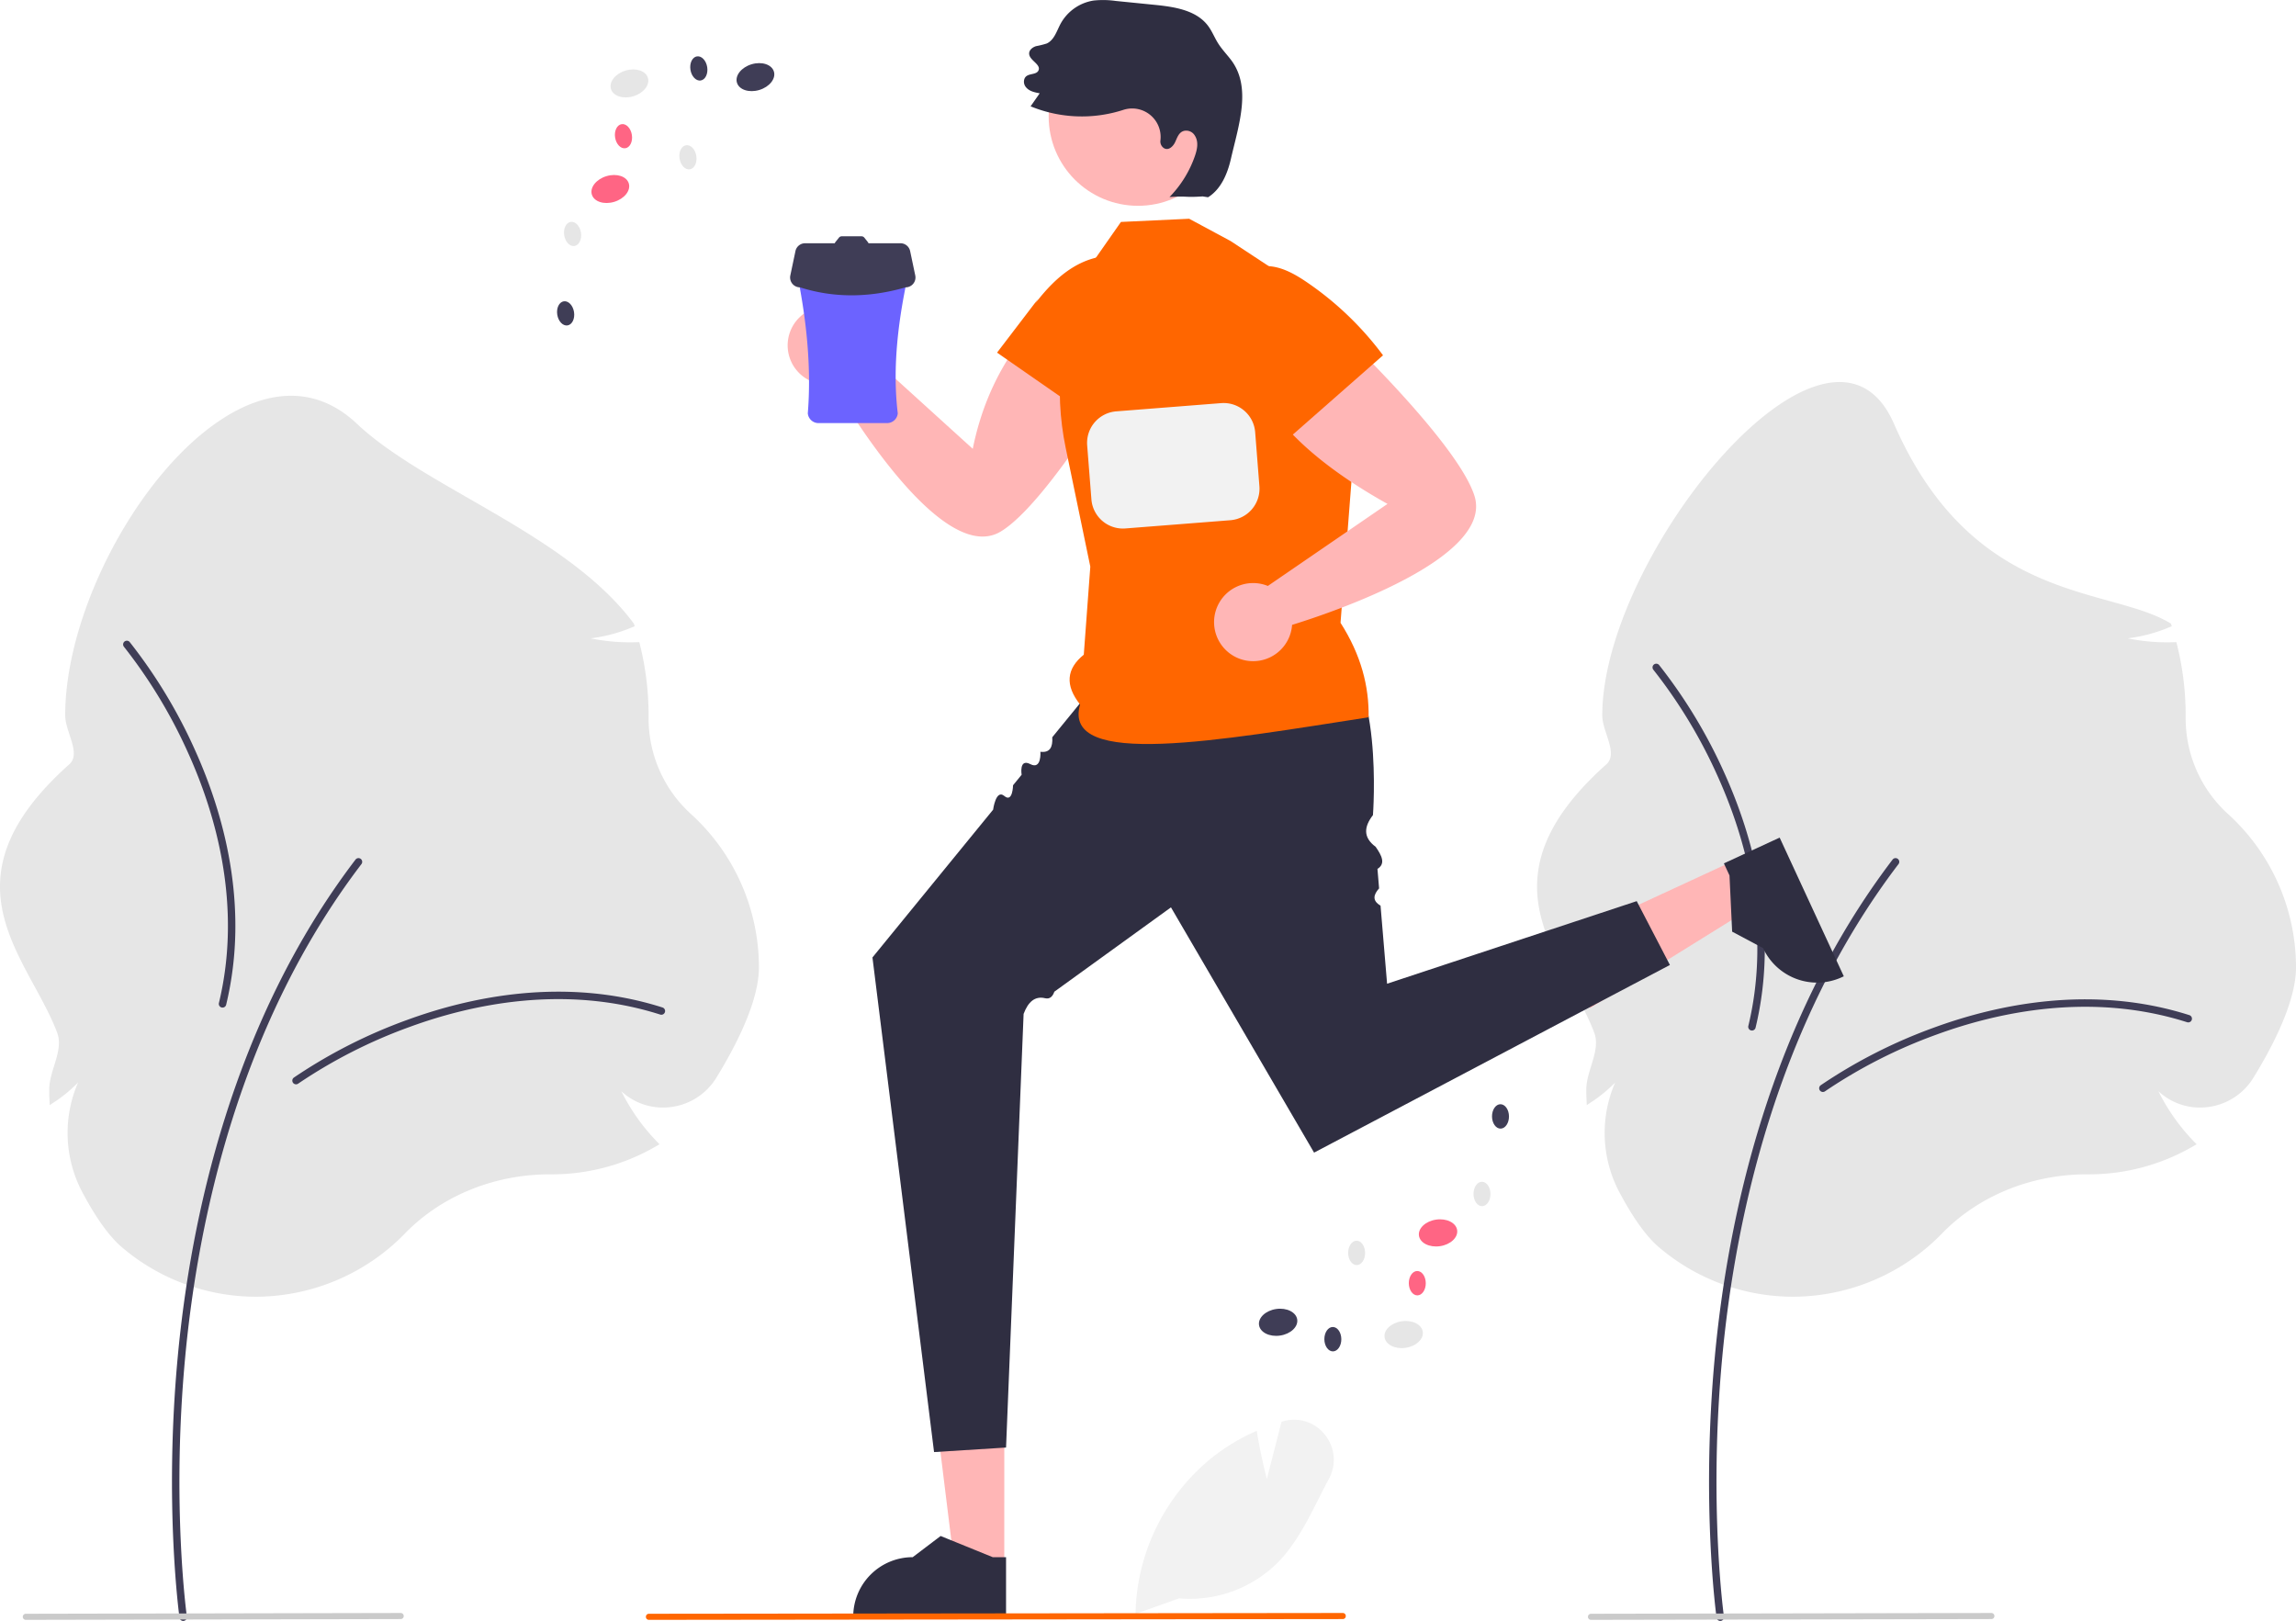 <?xml version="1.0" encoding="UTF-8" standalone="no"?>
<svg
   data-name="Layer 1"
   width="899.238"
   height="634.838"
   viewBox="0 0 899.238 634.838"
   version="1.1"
   id="svg38"
   xmlns="http://www.w3.org/2000/svg"
   xmlns:svg="http://www.w3.org/2000/svg">
  <defs
     id="defs38" />
  <path
     d="M 100.334,507.86 A 81.057,81.057 0 0 1 47.653,488.406 C 42.756,484.214 37.538,476.926 32.144,466.746 a 49.536,49.536 0 0 1 -1.571,-42.765 56.842,56.842 0 0 1 -9.387,7.699 l -1.716,1.142 -0.099,-2.058 c -0.065,-1.338 -0.098,-2.672 -0.098,-3.965 0,-7.616 5.76,-15.344 3.104,-22.383 -11.196,-29.669 -46.709,-59.154 4.759,-105.072 4.761,-4.248 -1.599,-12.74 -1.599,-19.167 0,-62.982 68.432,-157.46 114.243,-114.221 26.74,25.239 82.452,43.168 108.464,78.274 l 0.344,1.04 -1.015,0.411 a 61.223,61.223 0 0 1 -16.267,4.327 77.569,77.569 0 0 0 18.138,1.52 l 0.944,-0.033 0.23,0.917 a 114.743,114.743 0 0 1 3.406,27.766 l -0.004,1.012 a 50.592,50.592 0 0 0 16.713,37.723 81.244,81.244 0 0 1 26.506,59.951 c 0,13.352 -9.075,30.879 -16.688,43.231 a 24.445,24.445 0 0 1 -17.945,11.495 23.873,23.873 0 0 1 -19.267,-6.224 78.949,78.949 0 0 0 13.923,19.711 l 1.039,1.07 -1.29,0.751 a 80.998,80.998 0 0 1 -40.832,11.027 l -0.84,-0.002 c -21.782,0 -42.457,8.438 -56.724,23.152 a 81.673,81.673 0 0 1 -58.28,24.785 z"
     fill="#e6e6e6"
     id="path1" />
  <path
     d="m 71.749,634.838 a 1.458,1.458 0 0 1 -1.441,-1.252 c -0.062,-0.435 -6.128,-44.187 -0.68,-102.335 5.032,-53.701 21.19,-131.05 69.594,-194.575 a 1.458,1.458 0 1 1 2.319,1.767 C 93.555,401.419 77.527,478.2 72.531,531.522 c -5.417,57.81 0.602,101.221 0.664,101.652 a 1.459,1.459 0 0 1 -1.445,1.663 z"
     fill="#3f3d56"
     id="path2" />
  <path
     d="m 115.946,424.673 a 1.458,1.458 0 0 1 -0.858,-2.637 200.92,200.92 0 0 1 44.356,-22.58 c 24.472,-8.959 61.686,-17.082 99.996,-4.889 a 1.458,1.458 0 1 1 -0.884,2.778 c -37.526,-11.942 -74.065,-3.954 -98.11,4.849 a 197.62,197.62 0 0 0 -43.645,22.2 1.452,1.452 0 0 1 -0.856,0.279 z"
     fill="#3f3d56"
     id="path3" />
  <path
     d="m 702.334,507.86 a 81.057,81.057 0 0 1 -52.681,-19.453 c -4.897,-4.192 -10.116,-11.48 -15.509,-21.661 a 49.536,49.536 0 0 1 -1.571,-42.765 56.842,56.842 0 0 1 -9.387,7.699 l -1.716,1.142 -0.099,-2.058 c -0.065,-1.338 -0.098,-2.672 -0.098,-3.965 0,-7.616 5.76,-15.344 3.104,-22.383 -11.196,-29.669 -46.709,-59.154 4.759,-105.072 4.761,-4.248 -1.599,-12.74 -1.599,-19.167 0,-62.982 89.015,-171.942 114.243,-114.221 31.113,71.185 84.717,63.571 108.464,78.274 l 0.344,1.04 -1.015,0.411 a 61.223,61.223 0 0 1 -16.267,4.327 77.569,77.569 0 0 0 18.138,1.52 l 0.944,-0.033 0.23,0.917 a 114.743,114.743 0 0 1 3.406,27.766 v 1.012 a 50.592,50.592 0 0 0 16.713,37.723 81.244,81.244 0 0 1 26.506,59.951 c 0,13.352 -9.075,30.879 -16.688,43.231 a 24.445,24.445 0 0 1 -17.945,11.494 23.873,23.873 0 0 1 -19.267,-6.224 78.949,78.949 0 0 0 13.922,19.711 l 1.039,1.07 -1.29,0.751 a 80.998,80.998 0 0 1 -40.832,11.027 l -0.84,-0.002 c -21.782,0 -42.457,8.438 -56.724,23.152 a 81.673,81.673 0 0 1 -58.28,24.785 z"
     fill="#e6e6e6"
     id="path4" />
  <path
     d="m 673.749,634.838 a 1.458,1.458 0 0 1 -1.441,-1.252 c -0.062,-0.435 -6.128,-44.187 -0.68,-102.335 5.032,-53.701 21.19,-131.05 69.594,-194.575 a 1.458,1.458 0 1 1 2.319,1.767 c -47.986,62.977 -64.014,139.758 -69.011,193.08 -5.417,57.81 0.602,101.221 0.664,101.652 a 1.459,1.459 0 0 1 -1.445,1.663 z"
     fill="#3f3d56"
     id="path5" />
  <path
     d="m 713.946,427.673 a 1.458,1.458 0 0 1 -0.858,-2.637 200.92,200.92 0 0 1 44.356,-22.58 c 24.472,-8.959 61.686,-17.082 99.996,-4.889 a 1.458,1.458 0 1 1 -0.884,2.778 c -37.526,-11.942 -74.065,-3.954 -98.11,4.849 a 197.62,197.62 0 0 0 -43.645,22.2 1.452,1.452 0 0 1 -0.856,0.279 z"
     fill="#3f3d56"
     id="path6" />
  <path
     d="m 647.226,261.498 a 1.458,1.458 0 0 1 2.568,-1.046 200.921,200.921 0 0 1 25.715,42.615 c 10.698,23.763 21.48,60.295 12.077,99.384 a 1.458,1.458 0 1 1 -2.834,-0.682 c 9.209,-38.288 -1.39,-74.157 -11.902,-97.506 a 197.62,197.62 0 0 0 -25.286,-41.933 1.452,1.452 0 0 1 -0.339,-0.834 z"
     fill="#3f3d56"
     id="path7" />
  <path
     d="m 48.226,252.498 a 1.458,1.458 0 0 1 2.568,-1.046 200.921,200.921 0 0 1 25.715,42.615 c 10.698,23.763 21.48,60.295 12.077,99.384 A 1.458,1.458 0 1 1 85.753,392.769 C 94.961,354.481 84.363,318.612 73.851,295.264 a 197.62,197.62 0 0 0 -25.286,-41.933 1.452,1.452 0 0 1 -0.339,-0.834 z"
     fill="#3f3d56"
     id="path8" />
  <path
     d="m 450.6,105.127 a 15.666,15.666 0 0 0 -25.187,3.852 c -23.719,16.508 -38.756,38.626 -44.43,66.798 l -42.079,-38.178 a 15.297,15.297 0 1 0 -12.64,12.759 c 7.725,13.112 43.555,71.097 65.669,57.821 18.588,-11.159 51.598,-66.446 61.296,-84.782 a 15.668,15.668 0 0 0 -2.63,-18.271 z"
     fill="#ffb6b6"
     id="path9" />
  <path
     d="m 451.945,130.446 c 2.113,-5.727 3.806,-12.04 1.974,-17.863 -2.015,-6.404 -8.206,-10.989 -14.827,-12.105 -6.62,-1.115 -13.501,0.881 -19.193,4.441 -5.692,3.56 -10.321,8.588 -14.434,13.894 l 1.101,-1.753 q -8.031,10.522 -16.062,21.043 20.384,14.162 40.768,28.324 a 124.358,124.358 0 0 0 20.672,-35.98 z"
     fill="#6c63ff"
     id="path10"
     style="fill:#ff6600" />
  <polygon
     points="393.337,613.616 373.873,613.615 364.613,538.535 393.341,538.536 "
     fill="#ffb6b6"
     id="polygon10" />
  <path
     d="m 394.023,633.922 -59.857,-0.002 v -0.757 a 23.299,23.299 0 0 1 23.298,-23.298 h 10e-4 l 10.934,-8.295 20.4,8.296 5.225,1.8e-4 z"
     fill="#2f2e41"
     id="path11" />
  <polygon
     points="678.864,337.19 687.034,354.856 622.78,394.782 610.72,368.707 "
     fill="#ffb6b6"
     id="polygon11" />
  <path
     d="m 697.005,328.042 25.128,54.327 -0.687,0.318 a 23.299,23.299 0 0 1 -30.926,-11.364 l -6e-4,-10e-4 -12.119,-6.441 -1.035,-21.998 -2.194,-4.742 z"
     fill="#2f2e41"
     id="path12" />
  <ellipse
     cx="226.723"
     cy="102.164"
     rx="7.557"
     ry="5.257"
     transform="rotate(-16.708)"
     fill="#e6e6e6"
     id="ellipse12" />
  <ellipse
     cx="274.692"
     cy="113.992"
     rx="7.557"
     ry="5.257"
     transform="rotate(-16.708)"
     fill="#3f3d56"
     id="ellipse13" />
  <ellipse
     cx="207.666"
     cy="139.618"
     rx="7.557"
     ry="5.257"
     transform="rotate(-16.708)"
     fill="#ff6584"
     id="ellipse14"
     style="stroke-width:1" />
  <ellipse
     cx="207.456"
     cy="125.079"
     rx="3.322"
     ry="4.776"
     transform="rotate(-8.863)"
     fill="#e6e6e6"
     id="ellipse15" />
  <ellipse
     cx="199.981"
     cy="155.395"
     rx="3.322"
     ry="4.776"
     transform="rotate(-8.863)"
     fill="#3f3d56"
     id="ellipse16" />
  <ellipse
     cx="256.728"
     cy="102.371"
     rx="3.322"
     ry="4.776"
     transform="rotate(-8.863)"
     fill="#e6e6e6"
     id="ellipse17" />
  <ellipse
     cx="233.057"
     cy="90.328"
     rx="3.322"
     ry="4.776"
     transform="rotate(-8.863)"
     fill="#ff6584"
     id="ellipse18" />
  <ellipse
     cx="266.299"
     cy="68.651"
     rx="3.322"
     ry="4.776"
     transform="rotate(-8.863)"
     fill="#3f3d56"
     id="ellipse19" />
  <ellipse
     cx="468.774"
     cy="596.374"
     rx="7.557"
     ry="5.257"
     transform="rotate(-8.278)"
     fill="#e6e6e6"
     id="ellipse20" />
  <ellipse
     cx="420.806"
     cy="584.547"
     rx="7.557"
     ry="5.257"
     transform="rotate(-8.278)"
     fill="#3f3d56"
     id="ellipse21" />
  <ellipse
     cx="487.83"
     cy="558.92"
     rx="7.557"
     ry="5.257"
     transform="rotate(-8.278)"
     fill="#ff6584"
     id="ellipse22" />
  <ellipse
     cx="576.879"
     cy="471.99"
     rx="3.322"
     ry="4.776"
     transform="rotate(-0.433)"
     fill="#e6e6e6"
     id="ellipse23" />
  <ellipse
     cx="584.354"
     cy="441.674"
     rx="3.322"
     ry="4.776"
     transform="rotate(-0.433)"
     fill="#3f3d56"
     id="ellipse24" />
  <ellipse
     cx="527.606"
     cy="494.699"
     rx="3.322"
     ry="4.776"
     transform="rotate(-0.433)"
     fill="#e6e6e6"
     id="ellipse25" />
  <ellipse
     cx="551.276"
     cy="506.741"
     rx="3.322"
     ry="4.776"
     transform="rotate(-0.433)"
     fill="#ff6584"
     id="ellipse26"
     style="stroke-width:1" />
  <ellipse
     cx="518.035"
     cy="528.419"
     rx="3.322"
     ry="4.776"
     transform="rotate(-0.433)"
     fill="#3f3d56"
     id="ellipse27" />
  <path
     d="m 423.95,274.256 -11.83,14.487 c 0.269,3.924 -0.968,6.166 -4.642,5.684 0,0 0.548,7.184 -3.953,4.841 -4.501,-2.343 -3.398,4.161 -3.398,4.161 l -3.364,4.119 c 0,0 -0.105,7.006 -3.423,4.192 -3.317,-2.814 -4.381,5.366 -4.381,5.366 l -4.221,5.17 -43.038,52.706 24.126,193.714 28.198,-1.77 6.873,-169.825 c 1.753,-4.683 4.414,-7.136 8.482,-6.134 1.822,0.399 2.888,-0.697 3.559,-2.573 l 3.242,-2.344 42.433,-30.684 56.05,96.058 139.361,-73.498 -13,-25 -97.768,32.346 -2.564,-30.587 c -3.341,-1.945 -2.779,-4.27 -0.566,-6.756 l -0.64,-7.632 c 3.315,-2.034 1.672,-5.258 -0.726,-8.664 -5.007,-3.697 -4.516,-7.909 -1.039,-12.399 0,0 4.392,-57.452 -16.898,-65.379 -21.29,-7.928 -96.873,20.401 -96.873,20.401 z"
     fill="#2f2e41"
     id="path27" />
  <path
     d="m 465.743,85.674 -26.72,1.251 -14,20 v 0 c -9.747,21.443 -12.423,45.43 -7.641,68.494 l 9.641,46.506 -2.554,34.486 c -6.844,5.521 -7.413,12.013 -1.446,19.514 -7.347,25.35 55.172,13.941 113,5 0.2,-12.078 -2.93,-24.376 -11,-37 l 7.781,-100.757 -28.781,-34.243 -22.028,-14.507 z"
     fill="#6c63ff"
     id="path28"
     style="fill:#ff6600" />
  <path
     d="m 490.748,113.309 a 15.666,15.666 0 0 0 -2.067,25.396 c 3.224,20.916 23.248,41.065 54.737,58.65 l -46.861,32.128 a 15.297,15.297 0 1 0 9.496,15.244 c 14.541,-4.489 79.231,-25.965 71.42,-50.546 -6.566,-20.662 -52.739,-65.544 -68.341,-79.213 a 15.668,15.668 0 0 0 -18.385,-1.659 z"
     fill="#ffb6b6"
     id="path29" />
  <path
     d="m 439.787,207.005 a 12.392,12.392 0 0 1 -12.332,-11.422 l -1.659,-21.155 a 12.39,12.39 0 0 1 11.383,-13.321 l 41.094,-3.223 a 12.39,12.39 0 0 1 13.32,11.383 l 1.659,21.155 a 12.39,12.39 0 0 1 -11.383,13.321 l -41.094,3.223 q -0.496,0.039 -0.988,0.039 z"
     fill="#f2f2f2"
     id="path30" />
  <circle
     cx="445.701"
     cy="45.618"
     r="34.984"
     fill="#ffb6b6"
     id="circle30" />
  <path
     d="m 482.05,23.354 c -1.658,-2.152 -3.555,-4.128 -4.999,-6.43 -1.39,-2.216 -2.339,-4.703 -3.906,-6.797 -4.634,-6.194 -13.25,-7.461 -20.947,-8.232 Q 444.575,1.13 436.951,0.366 a 35.253,35.253 0 0 0 -8.62,-0.156 17.892,17.892 0 0 0 -13.002,9.188 c -1.489,2.818 -2.484,6.329 -5.387,7.644 a 34.81,34.81 0 0 1 -4.173,1.037 c -1.372,0.425 -2.751,1.521 -2.699,2.957 0.095,2.658 4.784,4.179 3.64,6.58 -1.01,2.12 -5.057,0.616 -5.631,3.817 a 3.364,3.364 0 0 0 0.672,2.636 c 1.305,1.671 3.446,2.106 5.453,2.475 l -3.565,5.098 a 52.765,52.765 0 0 0 36.265,1.408 11.155,11.155 0 0 1 14.599,11.788 l -0.016,0.145 a 3.127,3.127 0 0 0 1.255,2.954 c 1.809,1.229 3.646,-0.495 4.467,-2.202 0.834,-1.736 1.388,-3.842 3.407,-4.45 a 3.924,3.924 0 0 1 4.345,1.82 c 1.57,2.464 0.925,5.404 0.022,8.012 a 43.261,43.261 0 0 1 -9.937,16.053 c 7.601,-0.503 5.377,0.259 12.978,-0.244 l 2.12,0.33 c 5.086,-3.173 7.607,-9.21 8.948,-15.053 3.042,-13.254 8.258,-28.076 -0.041,-38.848 z"
     fill="#2f2e41"
     id="path31" />
  <path
     d="m 511.712,110.446 c -5.052,-3.427 -10.773,-6.587 -16.866,-6.208 -6.701,0.418 -12.639,5.326 -15.312,11.484 -2.673,6.158 -2.389,13.317 -0.301,19.697 2.088,6.381 5.856,12.082 10.019,17.349 l -1.437,-1.49 q 8.284,10.324 16.568,20.647 18.645,-16.385 37.289,-32.769 A 124.358,124.358 0 0 0 511.712,110.446 Z"
     fill="#6c63ff"
     id="path32"
     style="fill:#ff6600" />
  <path
     d="m 444.731,632.082 0.015,-0.697 a 80.529,80.529 0 0 1 30.112,-60.643 78.132,78.132 0 0 1 16.786,-10.115 l 0.572,-0.255 0.098,0.618 c 1.162,7.38 3.001,14.913 3.858,18.256 l 5.744,-22.414 0.638,-0.184 a 15.272,15.272 0 0 1 16.303,5.209 15.534,15.534 0 0 1 1.612,17.332 c -1.339,2.495 -2.655,5.097 -3.928,7.614 -4.374,8.649 -8.897,17.593 -15.487,24.542 a 48.675,48.675 0 0 1 -39.259,14.645 z"
     fill="#f2f2f2"
     id="path33" />
  <path
     d="m 525.899,634.105 -271.75,0.307 c -1.588,0 -1.588,-2.381 0,-2.381 l 271.75,-0.307 c 1.588,0 1.588,2.381 0,2.381 z"
     fill="#cacaca"
     id="path34"
     style="fill:#ff6600" />
  <path
     d="m 779.899,634.105 -156.75,0.307 a 1.191,1.191 0 1 1 0,-2.381 l 156.75,-0.307 a 1.191,1.191 0 1 1 0,2.381 z"
     fill="#cacaca"
     id="path35" />
  <path
     d="m 156.899,634.105 -146.75,0.307 a 1.191,1.191 0 1 1 0,-2.381 l 146.75,-0.307 a 1.191,1.191 0 1 1 0,2.381 z"
     fill="#cacaca"
     id="path36" />
  <path
     d="m 315.848,100.268 a 4.172,4.172 0 0 0 -4.159,4.514 c 4.262,20.083 6.136,39.235 4.692,57.091 a 4.196,4.196 0 0 0 4.158,3.831 h 26.92 a 4.196,4.196 0 0 0 4.158,-3.831 c -2.175,-18.011 0.125,-37.242 4.692,-57.091 a 4.172,4.172 0 0 0 -4.158,-4.514 z"
     fill="#6c63ff"
     id="path37" />
  <path
     d="m 358.466,107.878 -2.008,-9.54 a 3.864,3.864 0 0 0 -3.781,-3.068 h -12.538 a 1.384,1.384 0 0 0 -0.236,-0.459 l -1.393,-1.741 a 1.401,1.401 0 0 0 -1.094,-0.526 h -7.741 a 1.401,1.401 0 0 0 -1.094,0.526 l -1.393,1.741 a 1.384,1.384 0 0 0 -0.236,0.459 h -11.629 a 3.864,3.864 0 0 0 -3.781,3.068 l -2.008,9.54 a 3.864,3.864 0 0 0 3.781,4.66 q 19.699,6.242 41.37,0 a 3.864,3.864 0 0 0 3.781,-4.66 z"
     fill="#3f3d56"
     id="path38" />
</svg>
